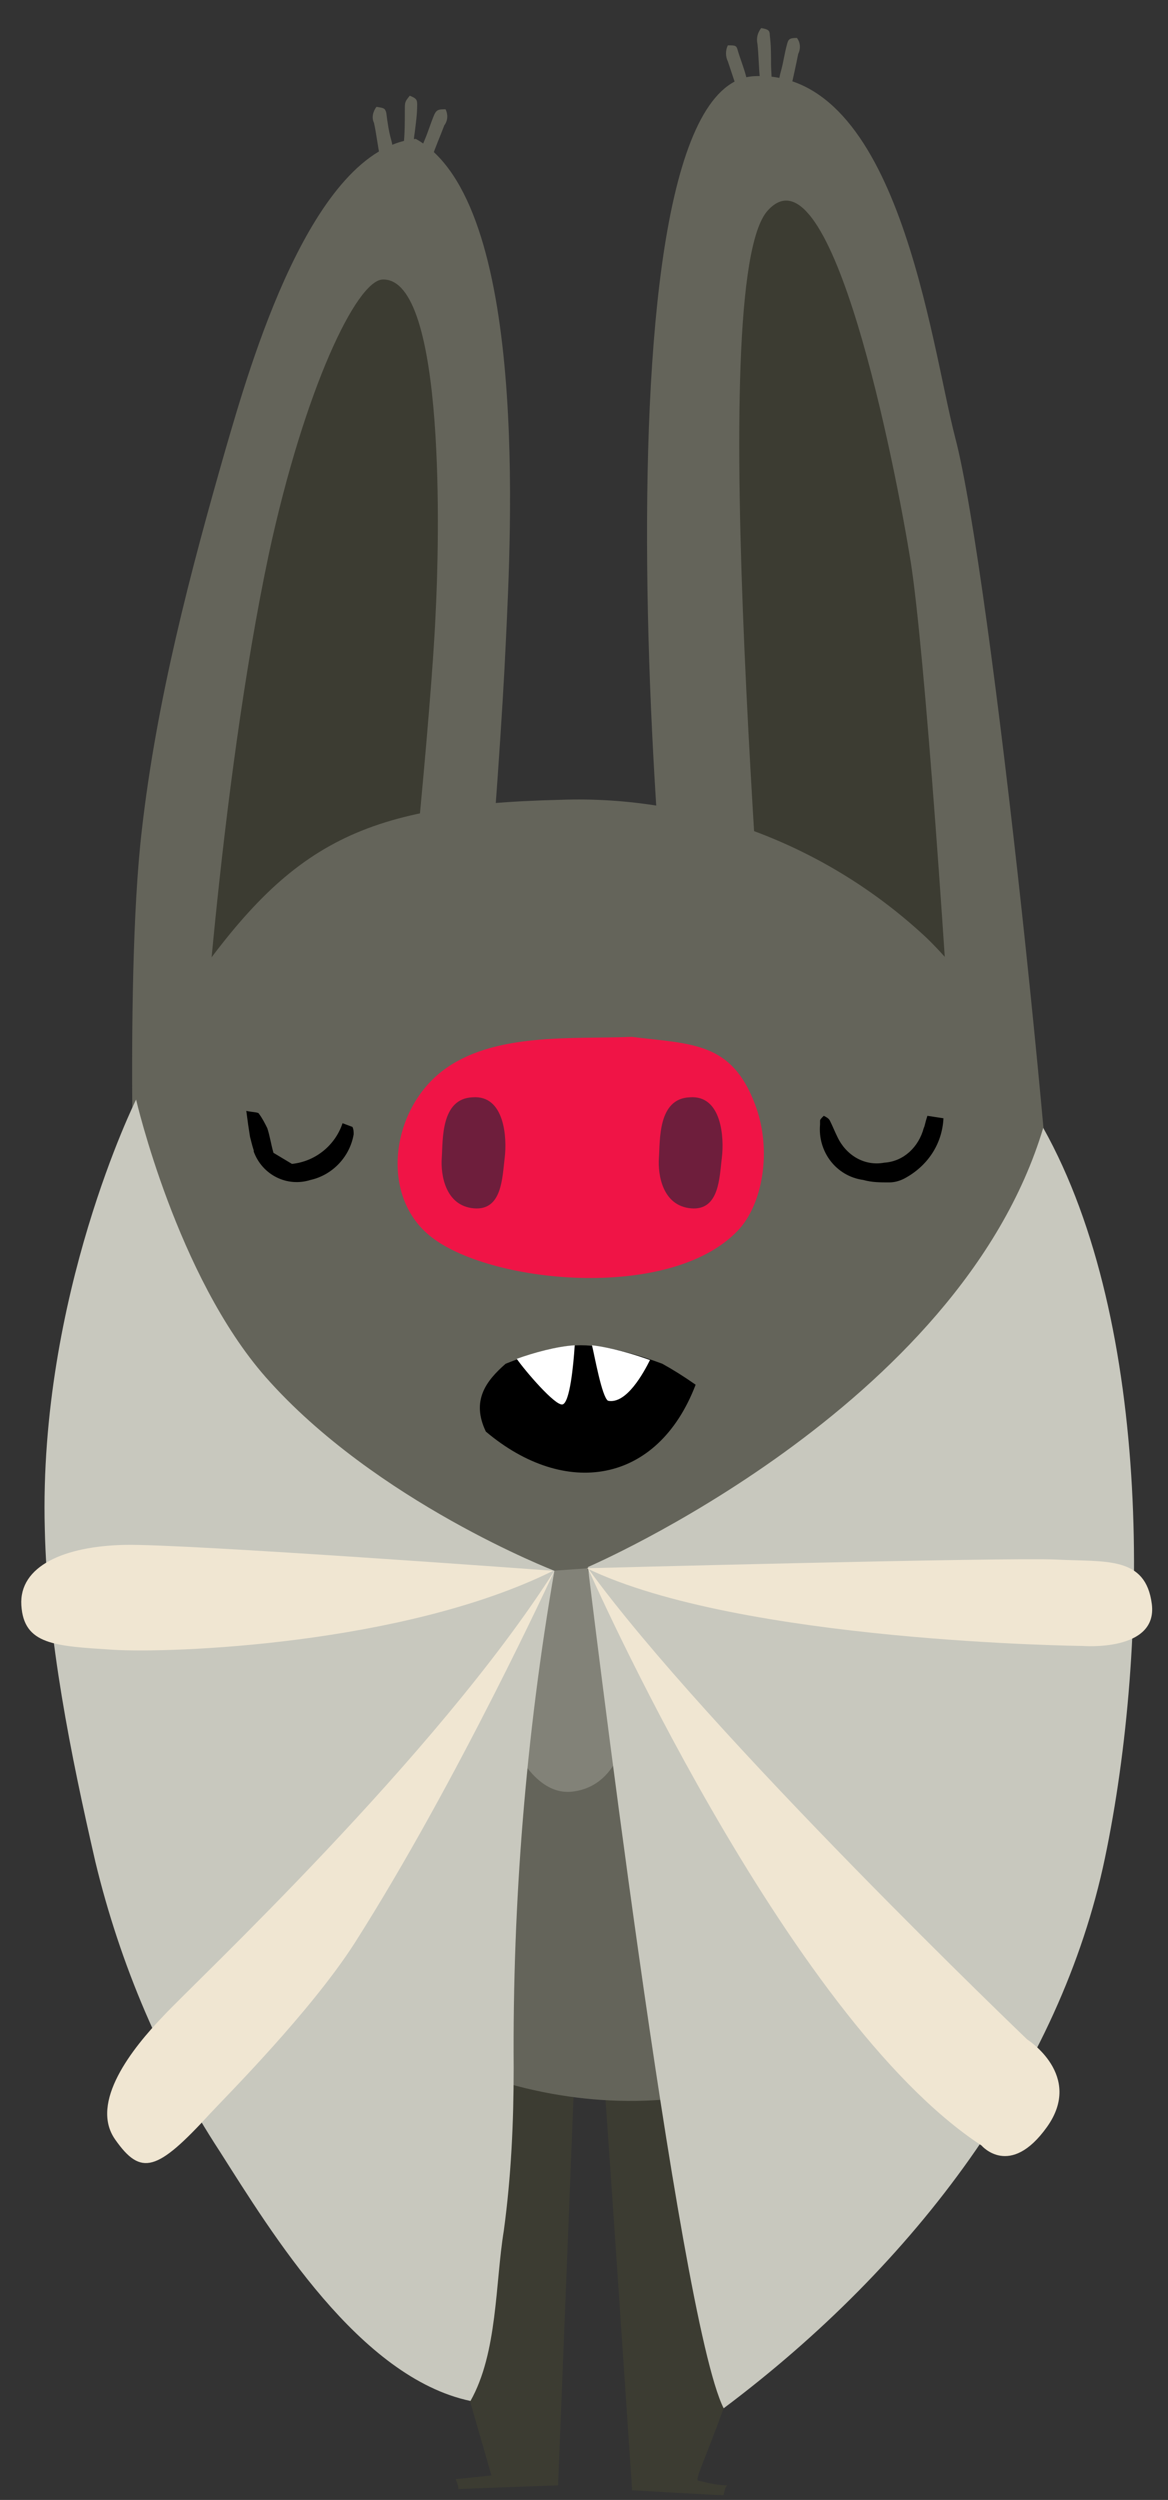 <svg xmlns="http://www.w3.org/2000/svg" xmlns:xlink="http://www.w3.org/1999/xlink" width="57" height="122" version="1.1" viewBox="-1 -1 57 122"><rect x="-1" y="-1" width="57" height="122" fill="#333333" stroke="none"/><g id="ID0.6440100739710033" transform="matrix(1, 0, 0, 1, 0, 0.25)"><g id="Page-1"><g id="bat-d-[fantasy,spooky,halloween,bat,animals,alex-eben-meyer]"><path id="Path" fill="#3C3C32" stroke="none" stroke-width="1" d="M 27.819 92.466 L 15.234 90.961 C 15.295 91.201 23.484 119.555 23.484 119.555 L 21.738 119.736 C 21.738 119.736 21.918 120.157 21.858 120.217 L 26.735 120.037 C 26.735 119.977 27.819 93.007 27.819 92.466 Z" transform="matrix(1, 0, 0, 1, -0.5, 0)"/><path id="Path" fill="#3C3C32" stroke="none" stroke-width="1" d="M 34.804 120.518 C 34.865 120.338 34.865 120.157 34.985 120.037 C 34.503 120.037 34.022 119.916 33.540 119.796 C 33.540 119.435 33.841 118.953 34.804 116.304 C 37.815 107.997 44.439 90.780 44.800 89.576 L 28.723 89.095 C 28.723 89.697 29.325 97.583 29.204 98.185 C 29.204 98.185 28.783 97.583 28.783 97.643 C 28.903 98.666 30.348 120.278 30.348 120.278 C 30.348 120.278 34.443 120.518 34.804 120.518 Z" transform="matrix(1, 0, 0, 1, -0.5, 0)"/><g id="Group"><g id="Path"><path id="ID0.4010299611836672" fill="#64645A" stroke="none" stroke-width="1" d="M 2.047 3.672 L 1.686 3.431 C 1.686 3.191 1.746 3.010 1.746 2.829 C 1.806 2.288 1.806 1.686 1.806 1.144 C 1.806 0.722 1.806 0.722 2.047 0.421 C 2.348 0.542 2.409 0.602 2.409 0.843 C 2.409 1.324 2.348 1.746 2.288 2.227 C 2.228 2.589 2.228 2.950 2.168 3.311 C 2.168 3.371 2.108 3.492 2.047 3.672 Z" transform="matrix(1, 0, 0, 1, 16.95, 3)"/><path id="ID0.43324658926576376" fill="#64645A" stroke="none" stroke-width="1" d="M 1.084 4.214 L 0.662 4.033 C 0.662 3.793 0.602 3.612 0.602 3.431 C 0.482 2.890 0.422 2.288 0.301 1.746 C 0.181 1.505 0.241 1.204 0.422 0.963 C 0.783 1.023 0.843 1.023 0.903 1.264 C 0.963 1.746 1.024 2.167 1.144 2.589 C 1.265 3.010 1.204 3.311 1.265 3.672 C 1.144 3.913 1.144 4.033 1.084 4.214 Z" transform="matrix(1, 0, 0, 1, 16.95, 3)"/><path id="ID0.18829718325287104" fill="#64645A" stroke="none" stroke-width="1" d="M 2.469 4.094 L 2.951 4.033 C 3.011 3.853 3.071 3.612 3.131 3.431 C 3.312 2.890 3.553 2.348 3.733 1.866 C 3.914 1.625 3.914 1.324 3.794 1.084 C 3.492 1.084 3.372 1.084 3.252 1.324 C 3.071 1.746 2.951 2.167 2.770 2.589 C 2.589 3.010 2.529 3.311 2.409 3.672 C 2.409 3.793 2.409 3.913 2.469 4.094 Z" transform="matrix(1, 0, 0, 1, 16.95, 3)"/></g><path id="Path" fill="#64645A" stroke="none" stroke-width="1" d="M 0.783 59.717 C 0.783 59.717 0.120 43.945 1.024 36.240 C 1.746 29.919 3.372 23.718 5.118 17.638 C 6.262 13.725 9.273 3.010 14.391 2.528 C 19.931 5.599 19.028 21.912 18.787 27.029 C 18.486 33.711 17.161 50.688 16.017 57.249 C 12.766 58.273 0.783 59.717 0.783 59.717 Z" transform="matrix(1, 0, 0, 1, 4.9, 3)"/><path id="Path" fill="#3C3C32" stroke="none" stroke-width="1" d="M 3.854 49.604 C 3.854 49.604 4.757 34.434 7.226 22.755 C 8.972 14.689 11.501 9.451 12.766 9.391 C 15.897 9.271 15.535 22.394 15.355 25.765 C 15.174 30.100 13.849 43.945 13.127 48.219 C 11.080 48.882 3.854 49.604 3.854 49.604 Z" transform="matrix(1, 0, 0, 1, 4.9, 3)"/></g><g id="Group"><g id="Path"><path id="ID0.4343621665611863" fill="#64645A" stroke="none" stroke-width="1" d="M 2.108 3.431 L 1.686 3.191 C 1.686 2.950 1.686 2.769 1.686 2.589 C 1.626 2.047 1.626 1.445 1.566 0.903 C 1.505 0.602 1.566 0.361 1.746 0.120 C 2.108 0.181 2.168 0.241 2.168 0.482 C 2.228 0.963 2.228 1.385 2.228 1.866 C 2.228 2.227 2.288 2.589 2.228 2.950 C 2.228 3.130 2.168 3.311 2.108 3.431 Z" transform="matrix(1, 0, 0, 1, 34.4, 0)"/><path id="ID0.6537702172063291" fill="#64645A" stroke="none" stroke-width="1" d="M 1.265 4.094 L 0.783 3.973 C 0.723 3.793 0.723 3.552 0.662 3.371 C 0.482 2.829 0.301 2.288 0.120 1.746 C 0 1.505 0 1.204 0.120 0.963 C 0.482 0.963 0.542 0.963 0.602 1.204 C 0.723 1.625 0.903 2.047 1.024 2.528 C 1.144 3.010 1.204 3.251 1.265 3.612 C 1.325 3.793 1.325 3.973 1.265 4.094 Z" transform="matrix(1, 0, 0, 1, 34.4, 0)"/><path id="ID0.6319489334709942" fill="#64645A" stroke="none" stroke-width="1" d="M 2.589 3.793 L 3.071 3.672 C 3.131 3.431 3.131 3.251 3.191 3.070 C 3.312 2.528 3.432 1.987 3.553 1.385 C 3.673 1.144 3.673 0.843 3.492 0.602 C 3.131 0.602 3.071 0.662 3.011 0.903 C 2.890 1.324 2.830 1.806 2.710 2.227 C 2.589 2.649 2.589 2.950 2.529 3.311 C 2.529 3.492 2.589 3.672 2.589 3.793 Z" transform="matrix(1, 0, 0, 1, 34.4, 0)"/></g><path id="Path" fill="#64645A" stroke="none" stroke-width="1" d="M 20.654 67.543 C 17.763 63.871 3.613 55.503 2.710 54.600 C 1.024 48.460 -2.770 2.890 5.600 2.468 C 12.645 2.107 14.211 15.471 15.415 20.106 C 17.161 26.728 20.594 59.356 20.654 67.543 Z" transform="matrix(1, 0, 0, 1, 30.2, 0)"/><path id="Path" fill="#3C3C32" stroke="none" stroke-width="1" d="M 15.656 57.851 C 14.994 45.571 13.910 30.400 13.247 26.187 C 12.525 21.672 9.394 5.538 6.262 9.030 C 3.131 12.521 6.202 46.534 6.804 57.851 L 15.656 57.851 Z" transform="matrix(1, 0, 0, 1, 30.2, 0)"/></g><g id="Group"><path id="Path" fill="#64645A" stroke="none" stroke-width="1" d="M 46.606 22.153 C 46.125 16.856 43.776 10.956 39.923 7.224 C 35.105 2.709 28.662 0.241 22.039 0.482 C 12.103 0.722 8.731 2.709 3.673 10.053 C -0.963 16.796 0.542 28.113 1.024 35.818 C 1.505 44.066 5.660 55.142 12.705 59.958 C 20.052 65.015 30.770 65.798 37.514 59.416 C 43.596 53.637 47.690 34.073 46.606 22.153 Z" transform="matrix(1, 0, 0, 1, 4.3, 37.3)"/><path id="Path" fill="#828278" stroke="none" stroke-width="1" d="M 21.677 38.106 L 23.363 37.986 L 25.290 45.571 C 25.290 45.571 25.110 48.581 22.641 48.882 C 20.172 49.183 18.968 44.668 18.968 44.668 L 21.677 38.106 Z" transform="matrix(1, 0, 0, 1, 4.3, 37.3)"/></g><g id="Group"><path id="Path" fill="#C8C8BE" stroke="none" stroke-width="1" d="M 22.761 0.241 C 28.120 9.812 27.940 25.524 25.772 35.879 C 23.604 46.233 16.559 55.684 7.166 62.727 C 4.938 58.333 0.542 21.672 0.542 21.672 C 0.542 21.672 18.667 13.906 22.761 0.241 Z" transform="matrix(1, 0, 0, 1, 27.15, 53.55)"/><path id="Path" fill="#F0E6D2" stroke="none" stroke-width="1" d="M 0.482 21.732 C 0.482 21.732 21.015 21.190 23.424 21.310 C 25.832 21.431 27.759 21.130 28.060 23.478 C 28.361 25.825 24.688 25.524 24.688 25.524 C 24.688 25.524 7.948 25.344 0.482 21.732 Z" transform="matrix(1, 0, 0, 1, 27.15, 53.55)"/><path id="Path" fill="#F0E6D2" stroke="none" stroke-width="1" d="M 21.978 44.728 C 21.978 44.728 6.383 29.799 0.542 21.732 C 0.542 21.732 10.176 43.644 19.751 49.905 C 19.751 49.905 21.135 51.530 22.942 49.002 C 24.748 46.474 21.978 44.728 21.978 44.728 Z" transform="matrix(1, 0, 0, 1, 27.15, 53.55)"/></g><g id="Group"><path id="Path" fill="#C8C8BE" stroke="none" stroke-width="1" d="M 22.460 63.570 C 17.041 62.426 12.766 55.383 10.237 51.410 C 7.406 47.076 5.359 42.260 4.155 37.263 C 2.951 32.026 1.806 26.367 1.686 21.009 C 1.385 9.632 6.142 0.060 6.142 0.060 C 6.142 0.060 8.129 8.669 12.465 13.605 C 17.824 19.685 26.555 23.056 26.555 23.056 C 25.170 31.063 24.508 39.190 24.568 47.316 C 24.568 49.965 24.447 52.614 24.086 55.263 C 23.665 57.851 23.785 61.222 22.460 63.570 Z" transform="matrix(1, 0, 0, 1, -0.5, 52.35)"/><path id="Path" fill="#F0E6D2" stroke="none" stroke-width="1" d="M 26.495 23.056 C 26.495 23.056 8.551 21.732 5.600 21.792 C 2.649 21.852 0.422 22.815 0.542 24.742 C 0.662 26.668 2.168 26.728 4.998 26.909 C 7.828 27.090 19.209 26.668 26.495 23.056 Z" transform="matrix(1, 0, 0, 1, -0.5, 52.35)"/><path id="Path" fill="#F0E6D2" stroke="none" stroke-width="1" d="M 7.467 44.788 C 8.972 43.163 20.774 32.146 26.555 23.056 C 26.555 23.056 21.858 33.290 16.800 41.236 C 14.632 44.607 10.538 48.701 9.755 49.544 C 7.166 52.373 6.383 52.614 5.118 50.808 C 3.854 49.002 5.961 46.353 7.467 44.788 Z" transform="matrix(1, 0, 0, 1, -0.5, 52.35)"/></g><g id="Group"><g id="Path"><path id="ID0.6919337171129882" fill="#F01446" stroke="none" stroke-width="1" d="M 17.703 3.311 C 16.559 0.241 14.632 0.361 11.682 0 C 8.791 0.120 4.877 -0.241 2.409 1.686 C -0.060 3.612 -0.602 7.705 1.806 9.692 C 4.637 12.040 13.548 12.943 16.860 9.451 C 18.065 8.187 18.546 5.538 17.703 3.311 Z" transform="matrix(1, 0, 0, 1, 18.15, 49.35)"/><path id="ID0.6199347320944071" fill="#6E1E3C" stroke="none" stroke-width="1" d="M 14.512 2.950 C 16.077 2.829 16.198 4.936 16.077 5.900 C 15.957 6.863 15.957 8.488 14.572 8.368 C 13.187 8.247 12.946 6.742 13.006 5.900 C 13.067 5.057 12.946 3.010 14.512 2.950 Z" transform="matrix(1, 0, 0, 1, 18.15, 49.35)"/><path id="ID0.21719414927065372" fill="#6E1E3C" stroke="none" stroke-width="1" d="M 3.914 2.950 C 5.480 2.829 5.600 4.936 5.480 5.900 C 5.359 6.863 5.359 8.488 3.974 8.368 C 2.589 8.247 2.348 6.742 2.409 5.900 C 2.469 5.057 2.348 3.010 3.914 2.950 Z" transform="matrix(1, 0, 0, 1, 18.15, 49.35)"/></g><path id="Path" fill="#000" stroke="none" stroke-width="1" d="M 33.359 3.853 L 34.142 3.973 C 34.082 5.237 33.359 6.321 32.215 6.923 C 31.974 7.043 31.733 7.103 31.492 7.103 C 31.071 7.103 30.649 7.103 30.228 6.983 C 28.903 6.802 28 5.599 28.120 4.274 C 28.120 4.214 28.120 4.154 28.120 4.094 C 28.120 4.033 28.181 3.973 28.301 3.853 C 28.422 3.913 28.542 3.973 28.602 4.094 C 28.723 4.334 28.843 4.635 28.963 4.876 C 29.385 5.779 30.288 6.321 31.252 6.140 C 32.215 6.080 32.938 5.358 33.178 4.455 C 33.239 4.334 33.239 4.214 33.359 3.853 Z" transform="matrix(1, 0, 0, 1, 10.9, 49.35)"/><path id="Path" fill="#000" stroke="none" stroke-width="1" d="M 4.817 4.214 L 5.299 4.395 C 5.359 4.515 5.359 4.635 5.359 4.756 C 5.178 5.839 4.335 6.742 3.252 6.983 C 2.108 7.344 0.903 6.742 0.482 5.599 C 0.482 5.599 0.482 5.538 0.482 5.538 C 0.422 5.358 0.361 5.117 0.301 4.876 C 0.241 4.515 0.181 4.094 0.120 3.612 C 0.361 3.672 0.662 3.672 0.723 3.732 C 0.903 3.973 1.024 4.214 1.144 4.455 C 1.265 4.816 1.325 5.237 1.445 5.659 L 2.348 6.200 C 3.492 6.080 4.456 5.298 4.817 4.214 Z" transform="matrix(1, 0, 0, 1, 10.9, 49.35)"/><g id="Path"><path id="ID0.2310139648616314" fill="#000" stroke="none" stroke-width="1" d="M 8.972 0.903 C 8.009 0.542 6.323 0 4.998 0 C 3.733 0 2.228 0.542 1.325 0.903 C 0.361 1.746 -0.361 2.709 0.361 4.214 C 4.215 7.465 8.731 6.802 10.598 1.926 C 9.996 1.505 9.514 1.204 8.972 0.903 Z" transform="matrix(1, 0, 0, 1, 22.35, 64.4)"/><path id="ID0.9234176510944963" fill="#FFF" stroke="none" stroke-width="1" d="M 1.867 0.662 C 2.288 1.264 3.733 2.950 4.095 2.890 C 4.456 2.829 4.637 0.963 4.697 0 C 3.794 0.060 2.710 0.361 1.867 0.662 Z" transform="matrix(1, 0, 0, 1, 22.35, 64.4)"/><path id="ID0.646018604747951" fill="#FFF" stroke="none" stroke-width="1" d="M 5.540 0 C 5.660 0.482 6.022 2.528 6.323 2.709 C 7.226 2.890 8.069 1.324 8.370 0.722 C 7.527 0.421 6.503 0.120 5.540 0 Z" transform="matrix(1, 0, 0, 1, 22.35, 64.4)"/></g></g></g></g></g></svg>